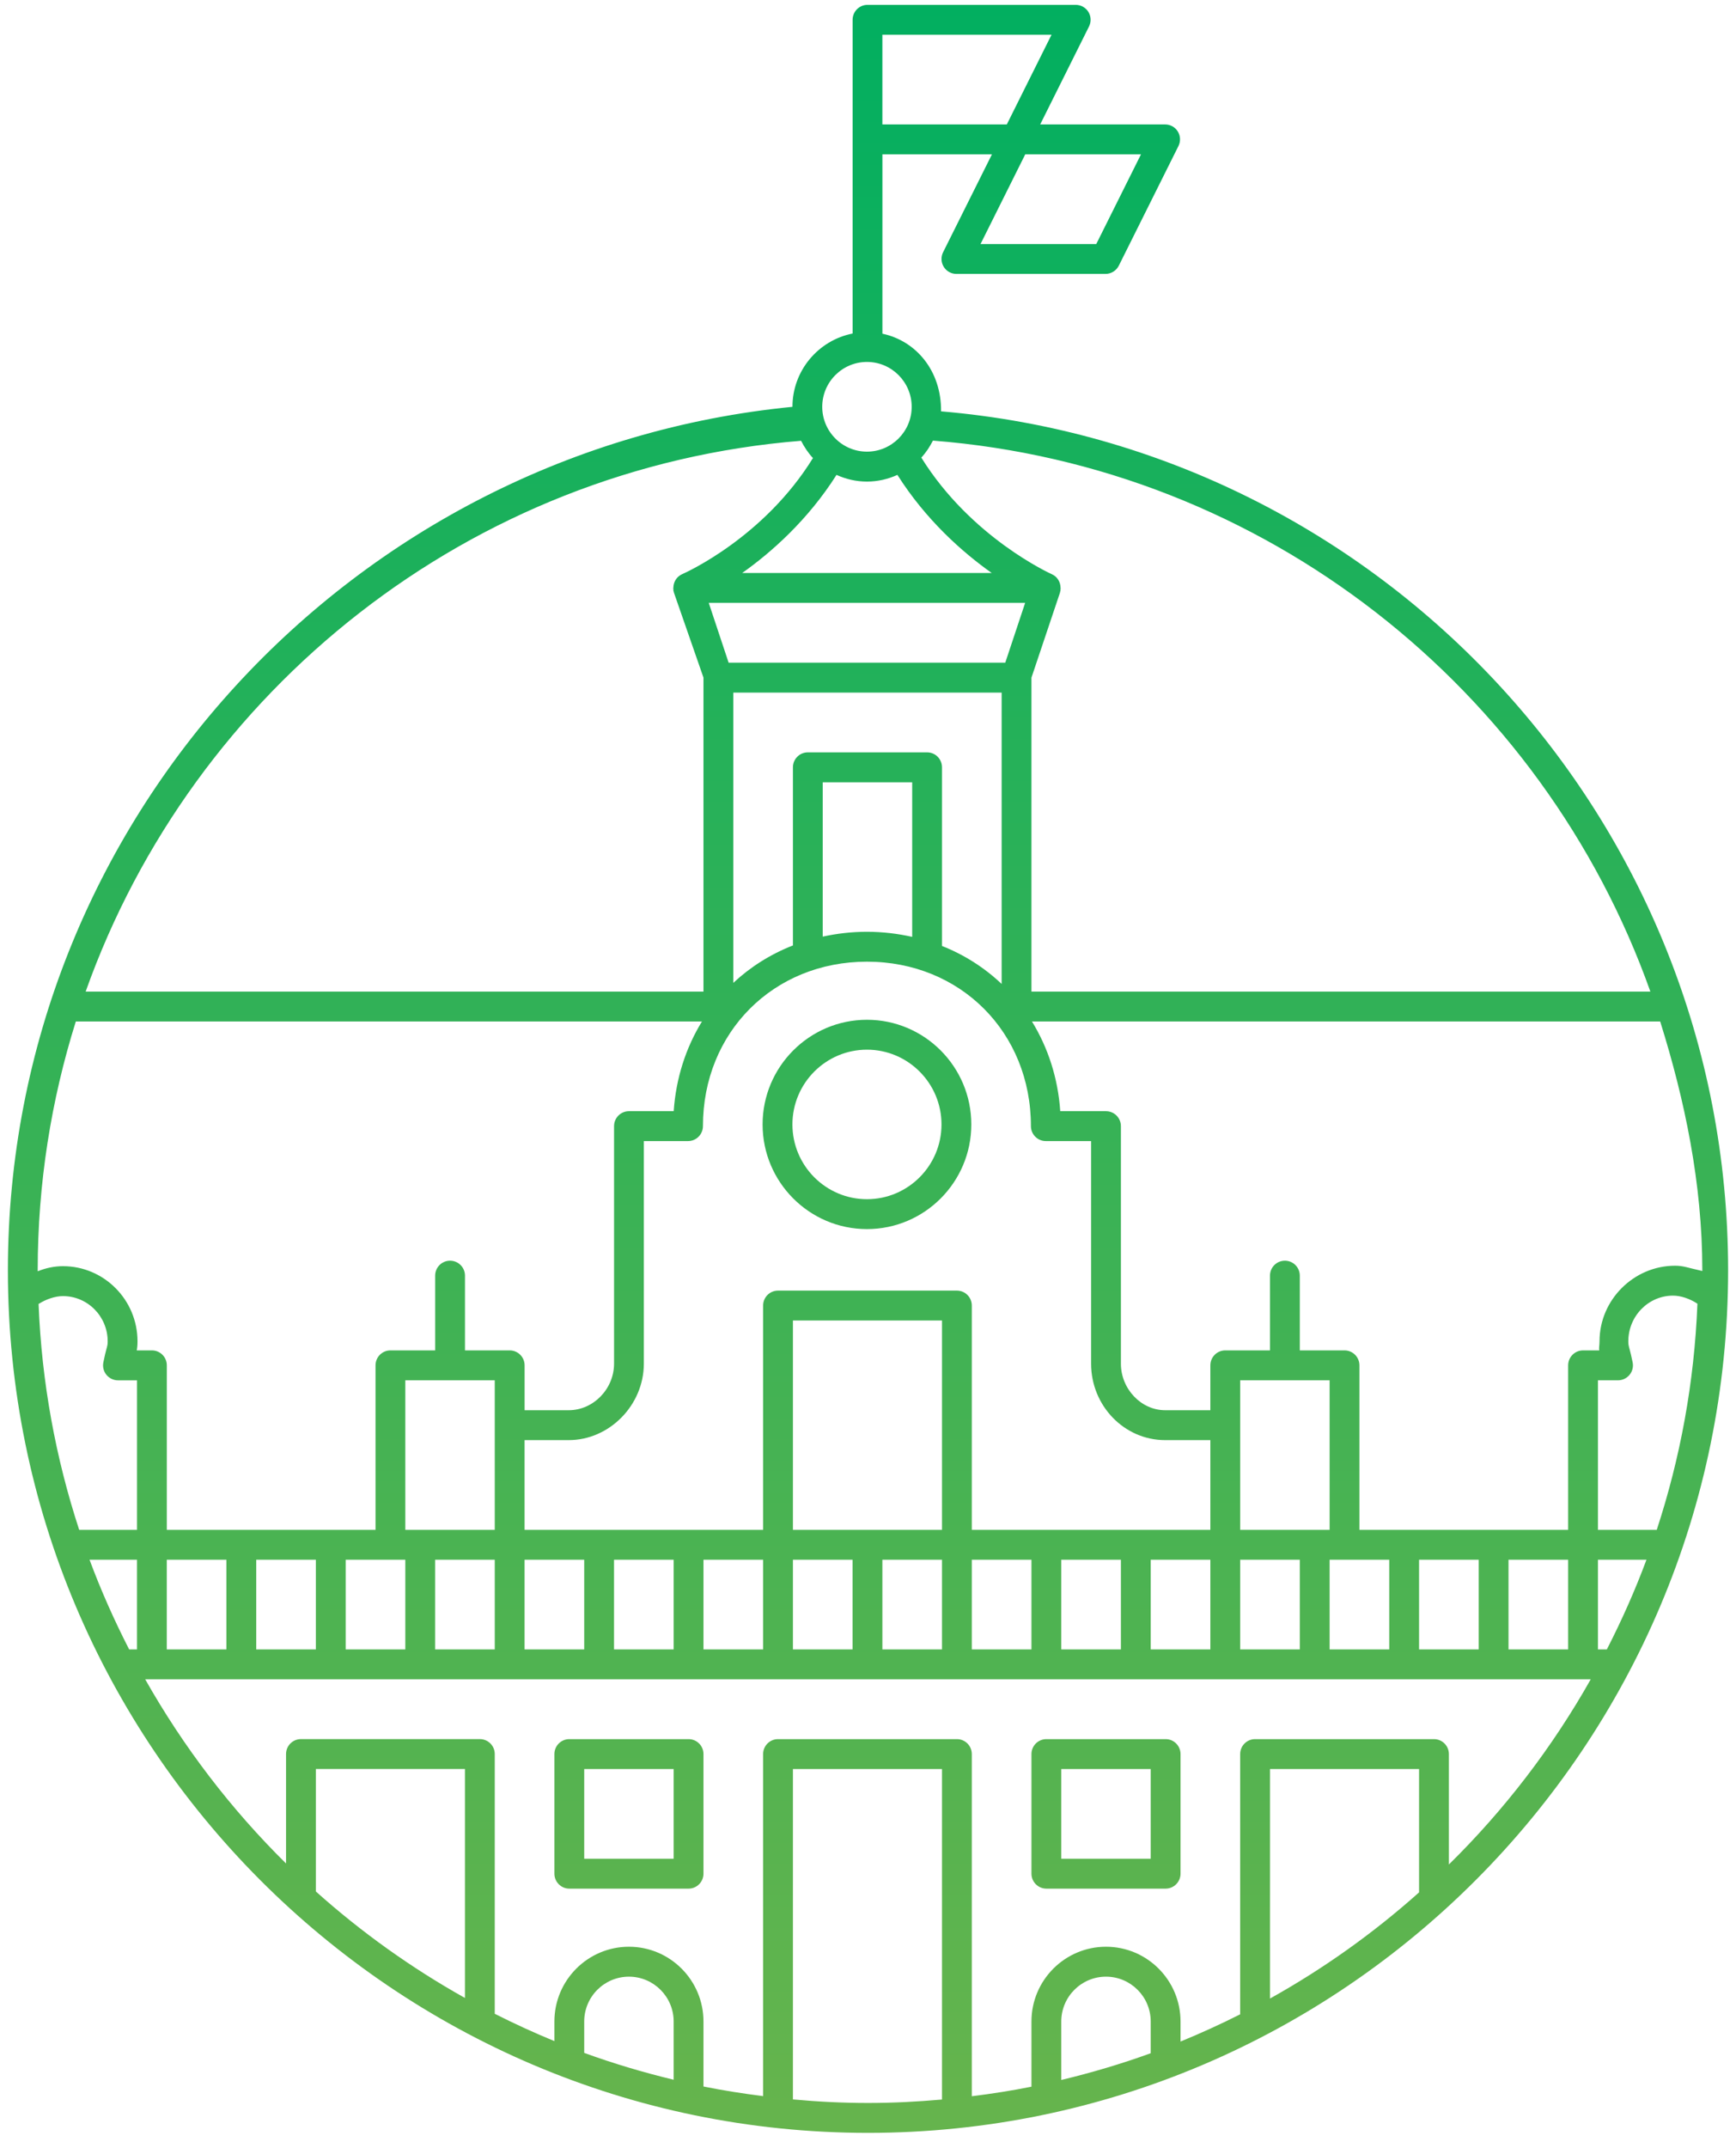 <?xml version="1.0" encoding="UTF-8" standalone="no"?>
<svg width="110px" height="136px" viewBox="0 0 110 136" version="1.1" xmlns="http://www.w3.org/2000/svg" xmlns:xlink="http://www.w3.org/1999/xlink" xmlns:sketch="http://www.bohemiancoding.com/sketch/ns">
    <!-- Generator: Sketch Beta 3.3.2 (12041) - http://www.bohemiancoding.com/sketch -->
    <title>Shape</title>
    <desc>Created with Sketch Beta.</desc>
    <defs>
        <linearGradient x1="50%" y1="0%" x2="50%" y2="97.933%" id="linearGradient-1">
            <stop stop-color="#01AF60" offset="0%"/>
            <stop stop-color="#65B44D" offset="100%"/>
        </linearGradient>
    </defs>
    <g id="Page-1" stroke="none" stroke-width="1" fill="none" fill-rule="evenodd" sketch:type="MSPage">
        <path d="M55.913,21.128 L55.913,9.772 L62.854,9.772 L59.757,15.974 C59.612,16.268 59.627,16.616 59.799,16.894 C59.971,17.173 60.275,17.343 60.602,17.343 L70.048,17.343 C70.405,17.343 70.732,17.14 70.893,16.821 L74.671,9.247 C74.817,8.954 74.802,8.606 74.631,8.327 C74.461,8.049 74.155,7.879 73.827,7.879 L65.911,7.879 L69.005,1.676 C69.151,1.383 69.136,1.034 68.966,0.756 C68.796,0.478 68.489,0.307 68.161,0.307 L54.97,0.307 C54.448,0.307 54.025,0.731 54.025,1.254 L54.025,8.827 L54.025,21.118 C51.858,21.546 50.213,23.462 50.213,25.759 C22.414,28.485 0.5,51.926 0.5,80.433 C0.5,110.547 24.947,135.046 55,135.046 C85.049,135.046 109.5,110.549 109.5,80.433 C109.5,51.882 87.518,28.411 59.629,26.045 C59.657,23.483 58.047,21.58 55.913,21.128 Z M72.298,9.772 L69.464,15.452 L62.13,15.452 L64.964,9.772 L72.298,9.772 L72.298,9.772 Z M55.911,2.199 L66.63,2.199 L63.796,7.879 L55.911,7.879 L55.911,2.199 L55.911,2.199 Z M101.253,104.436 L101.253,98.756 L104.327,98.756 C103.602,100.708 102.757,102.598 101.816,104.436 L101.253,104.436 L101.253,104.436 Z M103.254,85.414 C103.19,85.17 103.177,85.119 103.177,84.929 C103.177,83.331 104.448,82.035 106.011,82.035 C106.507,82.035 107.082,82.233 107.556,82.546 C107.359,87.527 106.468,92.326 104.979,96.863 L101.253,96.863 L101.253,87.396 L102.525,87.396 C102.808,87.396 103.076,87.268 103.256,87.048 C103.437,86.83 103.507,86.541 103.452,86.264 C103.371,85.859 103.303,85.607 103.254,85.414 L103.254,85.414 Z M107.866,80.475 C106.921,80.268 106.679,80.141 106.139,80.141 C103.534,80.141 101.352,82.29 101.352,84.929 C101.352,85.166 101.306,85.344 101.333,85.503 L100.309,85.503 C99.787,85.503 99.364,85.925 99.364,86.45 L99.364,96.863 L86.139,96.863 L86.139,86.45 C86.139,85.925 85.716,85.503 85.194,85.503 L82.361,85.503 L82.361,80.77 C82.361,80.245 81.937,79.823 81.416,79.823 C80.894,79.823 80.471,80.245 80.471,80.77 L80.471,85.503 L77.637,85.503 C77.116,85.503 76.693,85.925 76.693,86.45 L76.693,89.29 L73.825,89.29 C72.306,89.29 71.025,87.94 71.025,86.342 L71.025,71.303 C71.025,70.779 70.602,70.357 70.08,70.357 L67.182,70.357 C67.037,68.248 66.4,66.322 65.389,64.677 L105.196,64.677 C106.757,69.654 107.866,74.946 107.866,80.435 C107.866,80.448 107.866,80.459 107.866,80.475 L107.866,80.475 Z M99.364,98.756 L99.364,104.436 L95.585,104.436 L95.585,98.756 L99.364,98.756 L99.364,98.756 Z M93.696,98.756 L93.696,104.436 L89.918,104.436 L89.918,98.756 L93.696,98.756 L93.696,98.756 Z M78.582,96.863 L78.582,87.396 L84.25,87.396 L84.25,96.863 L78.582,96.863 L78.582,96.863 Z M82.361,98.756 L82.361,104.436 L78.582,104.436 L78.582,98.756 L82.361,98.756 L82.361,98.756 Z M84.25,98.756 L88.028,98.756 L88.028,104.436 L84.25,104.436 L84.25,98.756 L84.25,98.756 Z M61.578,96.863 L61.578,82.663 C61.578,82.139 61.155,81.717 60.634,81.717 L49.298,81.717 C48.777,81.717 48.354,82.139 48.354,82.663 L48.354,96.863 L33.239,96.863 L33.239,91.183 L36.039,91.183 C38.618,91.183 40.796,88.964 40.796,86.342 L40.796,72.25 L43.596,72.25 C44.118,72.25 44.541,71.824 44.541,71.303 C44.541,65.364 49.007,60.89 54.932,60.89 C60.857,60.89 65.323,65.364 65.323,71.303 C65.323,71.824 65.746,72.25 66.268,72.25 L69.136,72.25 L69.136,86.342 C69.136,89.011 71.24,91.183 73.825,91.183 L76.693,91.183 L76.693,96.863 L61.578,96.863 L61.578,96.863 Z M76.693,98.756 L76.693,104.436 L72.914,104.436 L72.914,98.756 L76.693,98.756 L76.693,98.756 Z M71.025,98.756 L71.025,104.436 L67.246,104.436 L67.246,98.756 L71.025,98.756 L71.025,98.756 Z M65.357,98.756 L65.357,104.436 L61.578,104.436 L61.578,98.756 L65.357,98.756 L65.357,98.756 Z M50.243,96.863 L50.243,83.61 L59.689,83.61 L59.689,96.863 L50.243,96.863 L50.243,96.863 Z M59.689,98.756 L59.689,104.436 L55.911,104.436 L55.911,98.756 L59.689,98.756 L59.689,98.756 Z M54.021,98.756 L54.021,104.436 L50.243,104.436 L50.243,98.756 L54.021,98.756 L54.021,98.756 Z M48.354,98.756 L48.354,104.436 L44.575,104.436 L44.575,98.756 L48.354,98.756 L48.354,98.756 Z M42.686,98.756 L42.686,104.436 L38.907,104.436 L38.907,98.756 L42.686,98.756 L42.686,98.756 Z M37.018,98.756 L37.018,104.436 L33.239,104.436 L33.239,98.756 L37.018,98.756 L37.018,98.756 Z M58.745,47.637 L51.187,47.637 C50.666,47.637 50.243,48.06 50.243,48.584 L50.243,59.862 C48.822,60.417 47.547,61.224 46.464,62.233 L46.464,43.853 L63.468,43.853 L63.468,62.301 C62.389,61.277 61.114,60.459 59.689,59.895 L59.689,48.586 C59.689,48.058 59.268,47.637 58.745,47.637 L58.745,47.637 Z M57.8,49.531 L57.8,59.319 C56.885,59.116 55.93,58.997 54.932,58.997 C53.959,58.997 53.028,59.109 52.132,59.304 L52.132,49.531 L57.8,49.531 L57.8,49.531 Z M46.168,41.958 L44.909,38.171 L64.958,38.171 L63.698,41.958 L46.168,41.958 L46.168,41.958 Z M67.165,37.524 C67.171,37.505 67.169,37.486 67.173,37.469 C67.178,37.45 67.19,37.435 67.193,37.418 C67.203,37.378 67.195,37.336 67.199,37.294 C67.199,37.27 67.209,37.249 67.209,37.226 L67.201,37.226 C67.201,36.857 66.997,36.509 66.647,36.357 C66.574,36.323 61.537,34.053 58.378,28.973 C58.675,28.657 58.913,28.288 59.115,27.898 C80.15,29.54 97.754,43.612 104.575,62.786 L65.357,62.786 L65.357,42.906 L67.165,37.524 L67.165,37.524 Z M54.934,22.917 C56.496,22.917 57.768,24.191 57.768,25.757 C57.768,27.323 56.496,28.597 54.934,28.597 C53.371,28.597 52.1,27.323 52.1,25.757 C52.1,24.191 53.371,22.917 54.934,22.917 L54.934,22.917 Z M53.005,30.068 C53.594,30.335 54.244,30.492 54.934,30.492 C55.623,30.492 56.273,30.335 56.863,30.068 C58.669,32.921 60.993,34.973 62.837,36.278 L47.031,36.278 C48.877,34.973 51.197,32.921 53.005,30.068 L53.005,30.068 Z M44.575,42.904 L44.575,62.784 L5.427,62.784 C12.236,43.652 29.782,29.596 50.759,27.909 C50.965,28.305 51.208,28.68 51.512,29.002 C48.427,33.998 43.521,36.225 43.218,36.357 C42.869,36.513 42.667,36.857 42.667,37.226 L42.657,37.226 C42.657,37.253 42.669,37.274 42.669,37.3 C42.672,37.34 42.665,37.38 42.672,37.418 C42.676,37.436 42.689,37.452 42.693,37.469 C42.699,37.488 42.695,37.507 42.703,37.524 L44.575,42.904 L44.575,42.904 Z M4.804,64.677 L44.479,64.677 C43.468,66.322 42.833,68.25 42.688,70.357 L39.854,70.357 C39.332,70.357 38.909,70.779 38.909,71.303 L38.909,86.342 C38.909,87.94 37.598,89.29 36.041,89.29 L33.241,89.29 L33.241,86.45 C33.241,85.925 32.818,85.503 32.297,85.503 L29.463,85.503 L29.463,80.77 C29.463,80.245 29.039,79.823 28.518,79.823 C27.997,79.823 27.573,80.245 27.573,80.77 L27.573,85.503 L24.739,85.503 C24.218,85.503 23.795,85.925 23.795,86.45 L23.795,96.863 L10.57,96.863 L10.57,86.45 C10.57,85.925 10.147,85.503 9.625,85.503 L8.665,85.503 C8.696,85.344 8.713,85.166 8.713,84.929 C8.713,82.303 6.593,80.17 3.989,80.17 C3.445,80.17 2.907,80.285 2.391,80.492 C2.391,80.469 2.389,80.452 2.389,80.433 C2.389,74.946 3.241,69.654 4.804,64.677 L4.804,64.677 Z M25.682,96.863 L25.682,87.396 L31.35,87.396 L31.35,96.863 L25.682,96.863 L25.682,96.863 Z M31.35,98.756 L31.35,104.436 L27.571,104.436 L27.571,98.756 L31.35,98.756 L31.35,98.756 Z M25.682,98.756 L25.682,104.436 L21.904,104.436 L21.904,98.756 L25.682,98.756 L25.682,98.756 Z M20.014,98.756 L20.014,104.436 L16.236,104.436 L16.236,98.756 L20.014,98.756 L20.014,98.756 Z M14.347,98.756 L14.347,104.436 L10.568,104.436 L10.568,98.756 L14.347,98.756 L14.347,98.756 Z M8.184,104.436 C7.243,102.598 6.398,100.708 5.673,98.756 L8.681,98.756 L8.681,104.436 L8.184,104.436 L8.184,104.436 Z M8.679,96.863 L5.017,96.863 C3.532,92.332 2.641,87.536 2.444,82.563 C2.911,82.264 3.495,82.065 3.989,82.065 C5.552,82.065 6.823,83.349 6.823,84.931 C6.823,85.121 6.81,85.172 6.744,85.416 C6.695,85.609 6.627,85.859 6.548,86.266 C6.493,86.543 6.565,86.832 6.744,87.05 C6.924,87.268 7.192,87.398 7.475,87.398 L8.682,87.398 L8.682,96.863 L8.679,96.863 Z M29.461,126.438 L29.461,126.504 C26.064,124.603 22.897,122.341 20.014,119.762 L20.014,119.747 L20.014,112.007 L29.461,112.007 L29.461,126.438 L29.461,126.438 Z M42.686,131.682 C40.755,131.216 38.862,130.654 37.018,129.982 L37.018,127.996 C37.018,126.428 38.289,125.156 39.852,125.156 C41.414,125.156 42.686,126.428 42.686,127.996 L42.686,131.682 L42.686,131.682 Z M50.243,132.928 L50.243,112.009 L59.689,112.009 L59.689,132.935 C58.144,133.072 56.579,133.153 55,133.153 C53.396,133.153 51.811,133.072 50.243,132.928 L50.243,132.928 Z M72.914,130.003 C71.07,130.673 69.177,131.233 67.246,131.697 L67.246,127.996 C67.246,126.428 68.518,125.156 70.08,125.156 C71.643,125.156 72.914,126.428 72.914,127.996 L72.914,130.003 L72.914,130.003 Z M89.918,119.819 C87.035,122.392 83.868,124.649 80.471,126.542 L80.471,126.512 L80.471,112.009 L89.918,112.009 L89.918,119.819 L89.918,119.819 Z M91.807,118.054 L91.807,111.062 C91.807,110.538 91.384,110.116 90.862,110.116 L79.527,110.116 C79.005,110.116 78.582,110.538 78.582,111.062 L78.582,127.54 C77.35,128.161 76.09,128.738 74.803,129.263 L74.803,127.994 C74.803,125.383 72.686,123.261 70.08,123.261 C67.477,123.261 65.357,125.383 65.357,127.994 L65.357,132.121 C64.114,132.373 62.852,132.568 61.578,132.727 L61.578,111.062 C61.578,110.538 61.155,110.116 60.634,110.116 L49.298,110.116 C48.777,110.116 48.354,110.538 48.354,111.062 L48.354,132.72 C47.08,132.557 45.818,132.362 44.575,132.11 L44.575,127.994 C44.575,125.383 42.457,123.261 39.852,123.261 C37.248,123.261 35.129,125.383 35.129,127.994 L35.129,129.236 C33.842,128.708 32.584,128.13 31.35,127.506 L31.35,111.06 C31.35,110.536 30.927,110.114 30.405,110.114 L19.07,110.114 C18.548,110.114 18.125,110.536 18.125,111.06 L18.125,117.99 C14.636,114.548 11.63,110.623 9.2,106.327 L100.796,106.327 C98.355,110.652 95.325,114.597 91.807,118.054 L91.807,118.054 Z M54.934,64.569 C51.288,64.569 48.321,67.542 48.321,71.196 C48.321,74.85 51.288,77.822 54.934,77.822 C58.582,77.822 61.546,74.85 61.546,71.196 C61.546,67.542 58.582,64.569 54.934,64.569 L54.934,64.569 Z M54.934,75.929 C52.33,75.929 50.211,73.806 50.211,71.196 C50.211,68.585 52.33,66.462 54.934,66.462 C57.539,66.462 59.657,68.585 59.657,71.196 C59.657,73.806 57.539,75.929 54.934,75.929 L54.934,75.929 Z M73.859,110.116 L66.302,110.116 C65.78,110.116 65.357,110.538 65.357,111.062 L65.357,118.636 C65.357,119.156 65.78,119.582 66.302,119.582 L73.859,119.582 C74.38,119.582 74.803,119.156 74.803,118.636 L74.803,111.062 C74.803,110.538 74.382,110.116 73.859,110.116 L73.859,110.116 Z M72.914,117.689 L67.246,117.689 L67.246,112.009 L72.914,112.009 L72.914,117.689 L72.914,117.689 Z M43.63,110.116 L36.073,110.116 C35.552,110.116 35.129,110.538 35.129,111.062 L35.129,118.636 C35.129,119.156 35.552,119.582 36.073,119.582 L43.63,119.582 C44.152,119.582 44.575,119.156 44.575,118.636 L44.575,111.062 C44.575,110.538 44.154,110.116 43.63,110.116 L43.63,110.116 Z M42.686,117.689 L37.018,117.689 L37.018,112.009 L42.686,112.009 L42.686,117.689 L42.686,117.689 Z" id="Shape" fill="url(#linearGradient-1)" sketch:type="MSShapeGroup"/>
    </g>
</svg>